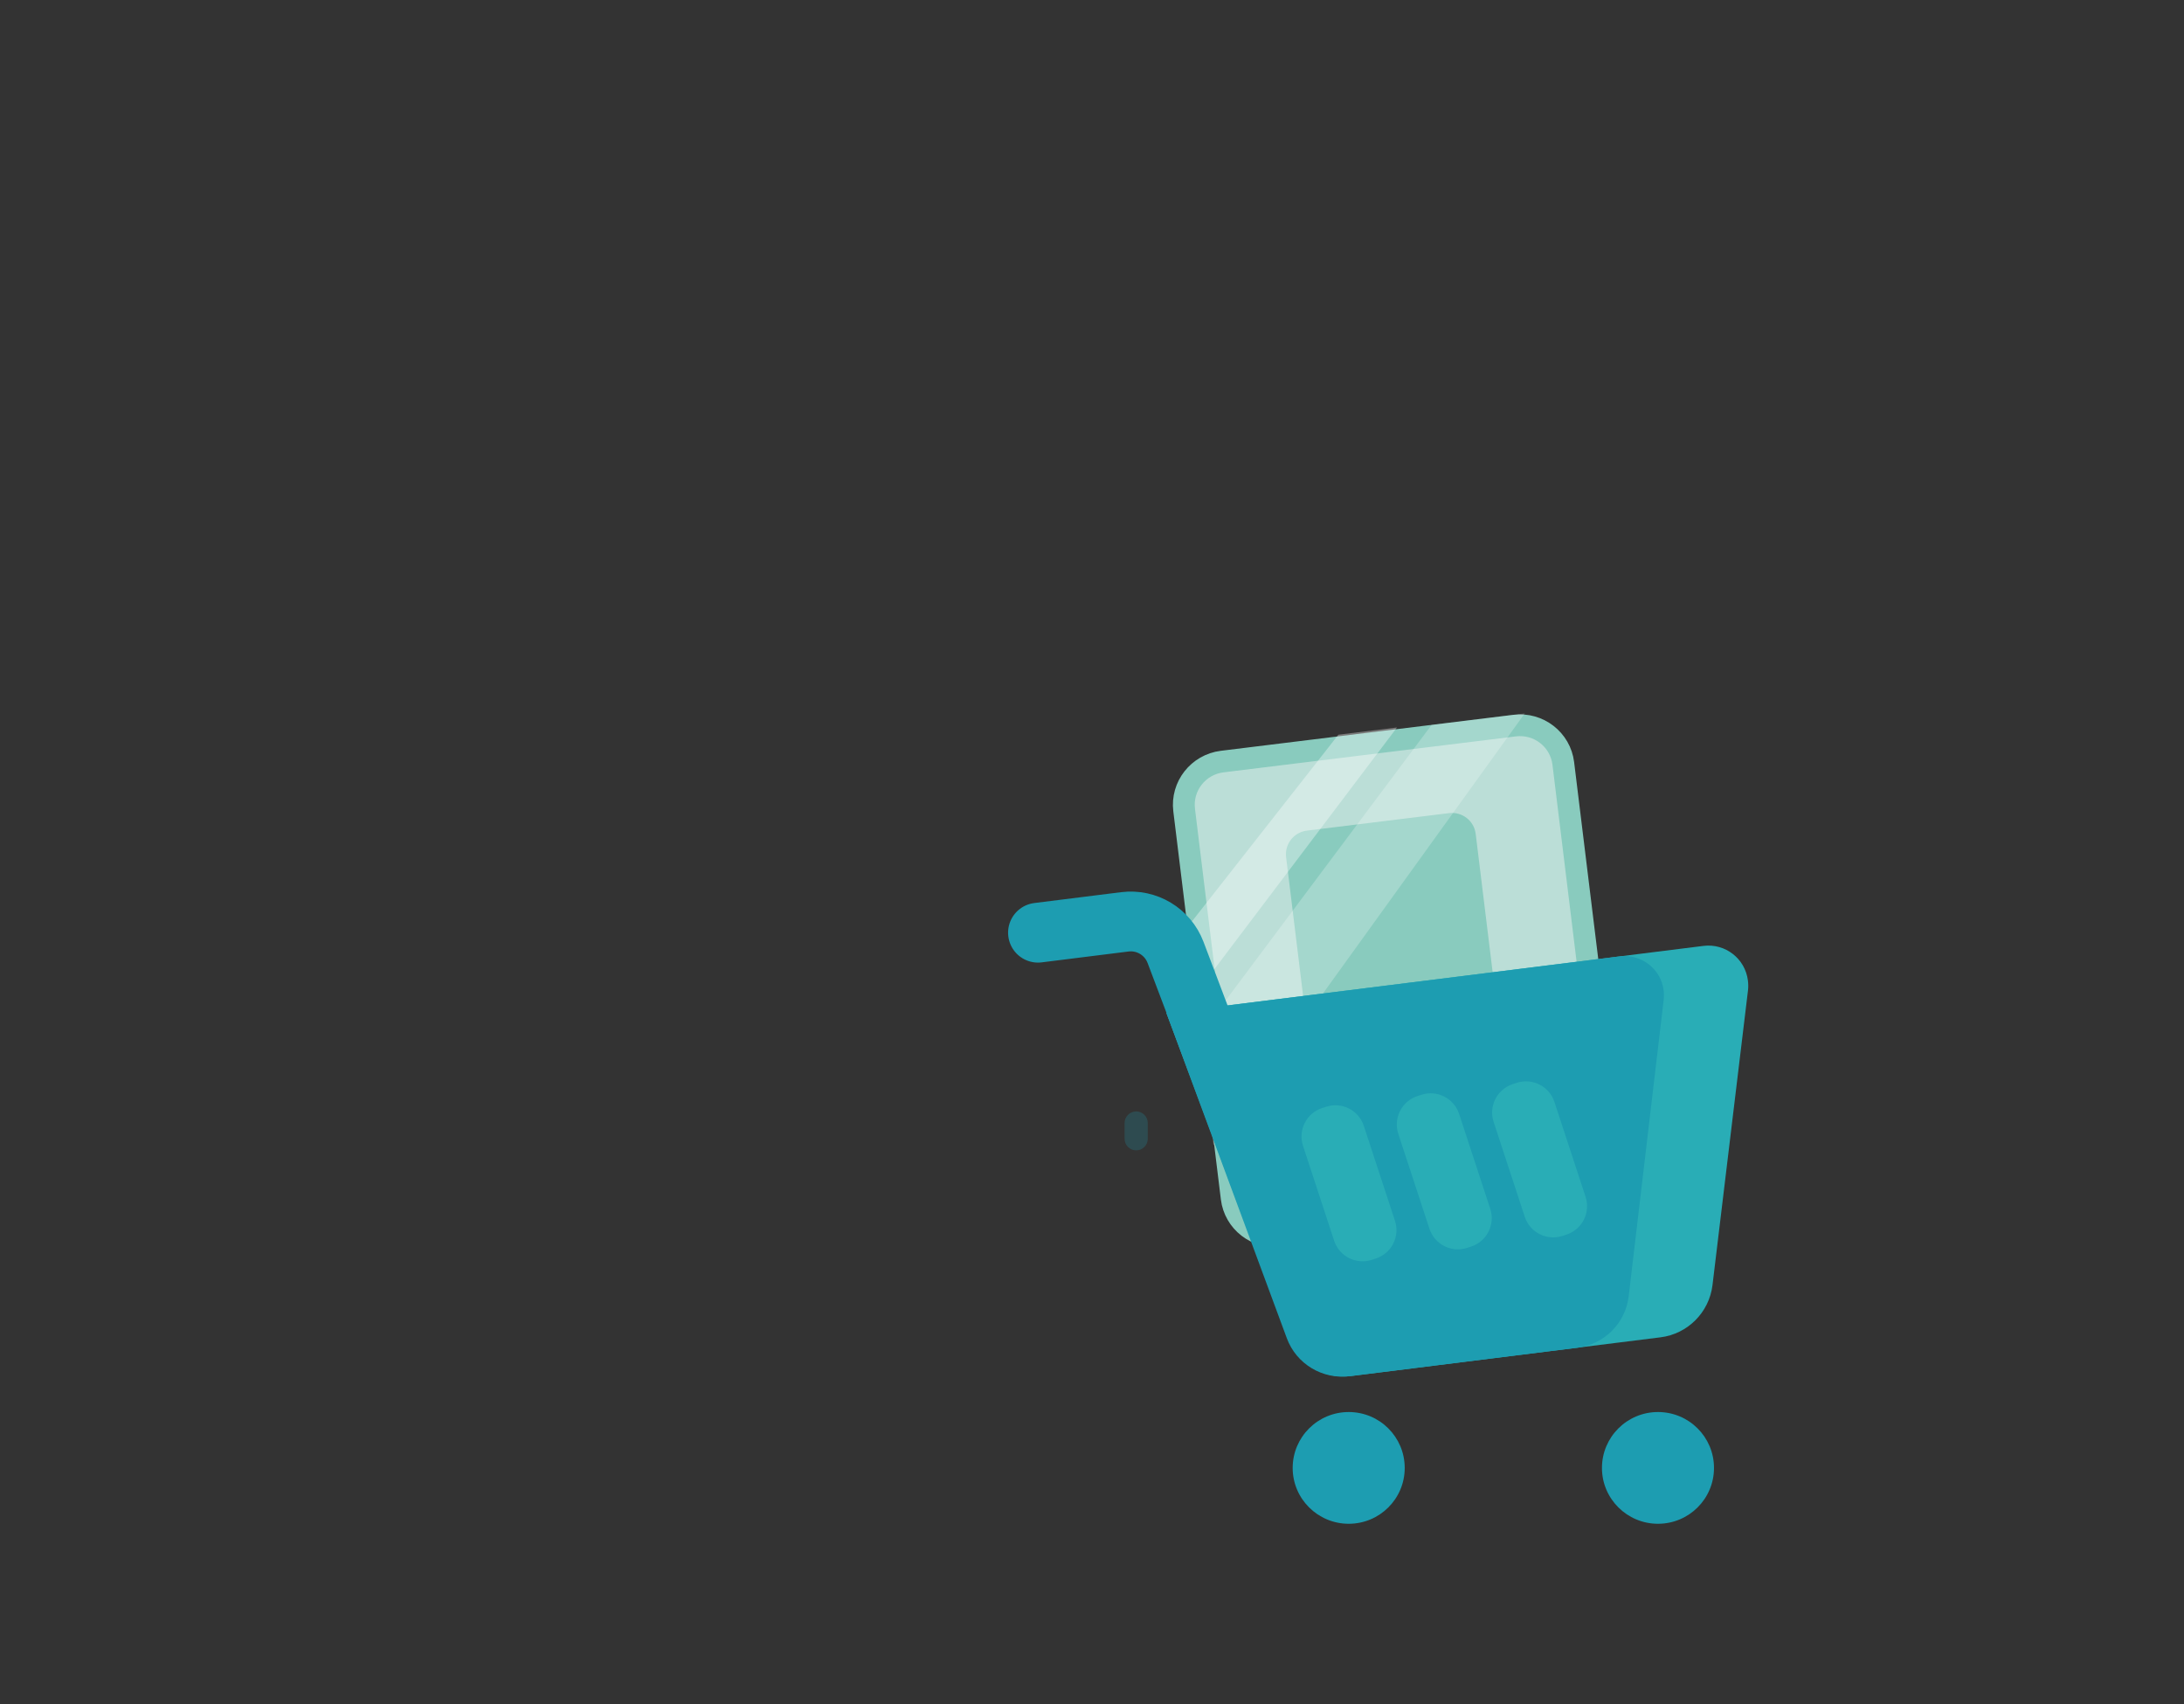 <svg xmlns="http://www.w3.org/2000/svg" viewBox="0 0 100 78" width="100" height="78" preserveAspectRatio="xMidYMid meet" style="width: 100%; height: 100%; transform: translate3d(0px, 0px, 0px); content-visibility: visible;"><rect x="0" y="0" width="100" height="78" fill="#333333" stroke="none"/><defs><clipPath id="__lottie_element_32"><rect width="100" height="78" x="0" y="0"></rect></clipPath><clipPath id="__lottie_element_34"><path d="M0,0 L200,0 L200,156 L0,156z"></path></clipPath><clipPath id="__lottie_element_44"><path d="M0,0 L200,0 L200,156 L0,156z"></path></clipPath><clipPath id="__lottie_element_48"><path d="M0,0 L200,0 L200,156 L0,156z"></path></clipPath><linearGradient id="__lottie_element_81" spreadMethod="pad" gradientUnits="userSpaceOnUse" x1="21.488" y1="-5.269" x2="-13.481" y2="-2.131"><stop offset="0%" stop-color="rgb(41,173,182)"></stop><stop offset="50%" stop-color="rgb(41,173,182)"></stop><stop offset="100%" stop-color="rgb(41,173,182)"></stop></linearGradient></defs><g clip-path="url(#__lottie_element_32)"><g clip-path="url(#__lottie_element_34)" transform="matrix(0.5,0,0,0.5,0,0)" opacity="1" style="display: block;"><g transform="matrix(0.602,-0.496,0.496,0.602,61.372,61.769)" opacity="0.055" style="display: none;"><g opacity="1" transform="matrix(1.282,0,0,1.282,0,0)"><path fill="rgb(243,208,17)" fill-opacity="1" d=" M1.295,2.245 C1.295,2.245 -0.125,4.025 -0.125,4.025 C-0.475,4.455 -1.105,4.525 -1.535,4.175 C-1.735,4.015 -1.865,3.795 -1.895,3.545 C-1.895,3.545 -2.245,1.295 -2.245,1.295 C-2.245,1.295 -4.025,-0.125 -4.025,-0.125 C-4.455,-0.475 -4.525,-1.105 -4.175,-1.535 C-4.015,-1.735 -3.795,-1.865 -3.545,-1.895 C-3.545,-1.895 -1.295,-2.245 -1.295,-2.245 C-1.295,-2.245 0.125,-4.025 0.125,-4.025 C0.475,-4.455 1.105,-4.525 1.535,-4.175 C1.735,-4.015 1.855,-3.795 1.895,-3.545 C1.895,-3.545 2.245,-1.295 2.245,-1.295 C2.245,-1.295 4.025,0.125 4.025,0.125 C4.455,0.475 4.525,1.105 4.175,1.535 C4.015,1.735 3.795,1.855 3.545,1.895 C3.545,1.895 1.295,2.245 1.295,2.245z"></path></g></g><g transform="matrix(0.657,0.754,-0.754,0.657,142.372,72.769)" opacity="0.04" style="display: none;"><g opacity="1" transform="matrix(1.282,0,0,1.282,0,0)"><path fill="rgb(248,231,28)" fill-opacity="1" d=" M1.295,2.245 C1.295,2.245 -0.125,4.025 -0.125,4.025 C-0.475,4.455 -1.105,4.525 -1.535,4.175 C-1.735,4.015 -1.865,3.795 -1.895,3.545 C-1.895,3.545 -2.245,1.295 -2.245,1.295 C-2.245,1.295 -4.025,-0.125 -4.025,-0.125 C-4.455,-0.475 -4.525,-1.105 -4.175,-1.535 C-4.015,-1.735 -3.795,-1.865 -3.545,-1.895 C-3.545,-1.895 -1.295,-2.245 -1.295,-2.245 C-1.295,-2.245 0.125,-4.025 0.125,-4.025 C0.475,-4.455 1.105,-4.525 1.535,-4.175 C1.735,-4.015 1.855,-3.795 1.895,-3.545 C1.895,-3.545 2.245,-1.295 2.245,-1.295 C2.245,-1.295 4.025,0.125 4.025,0.125 C4.455,0.475 4.525,1.105 4.175,1.535 C4.015,1.735 3.795,1.855 3.545,1.895 C3.545,1.895 1.295,2.245 1.295,2.245z"></path></g></g><g clip-path="url(#__lottie_element_44)" transform="matrix(1,0,0,1,0,0)" opacity="1" style="display: block;"><g transform="matrix(0.992,-0.122,0.121,0.987,127.976,89.789)" opacity="1" style="display: block;"><g opacity="1" transform="matrix(1,0,0,1,0,0)"><path fill="rgb(187,222,215)" fill-opacity="1" d=" M-17.5,-18 C-17.5,-20.208 -15.708,-22 -13.5,-22 C-13.5,-22 13.5,-22 13.5,-22 C15.708,-22 17.5,-20.208 17.5,-18 C17.5,-18 17.5,18 17.5,18 C17.5,20.208 15.708,22 13.5,22 C13.5,22 -13.5,22 -13.5,22 C-15.708,22 -17.5,20.208 -17.5,18 C-17.5,18 -17.5,-18 -17.5,-18z"></path><path stroke-linecap="butt" stroke-linejoin="miter" fill-opacity="0" stroke-miterlimit="4" stroke="rgb(137,203,190)" stroke-opacity="1" stroke-width="2" d=" M-17.5,-18 C-17.5,-20.208 -15.708,-22 -13.5,-22 C-13.5,-22 13.5,-22 13.5,-22 C15.708,-22 17.5,-20.208 17.5,-18 C17.5,-18 17.5,18 17.5,18 C17.5,20.208 15.708,22 13.5,22 C13.5,22 -13.5,22 -13.5,22 C-15.708,22 -17.5,20.208 -17.5,18 C-17.5,18 -17.5,-18 -17.5,-18z"></path></g></g><g transform="matrix(0.992,-0.122,0.121,0.987,127.245,83.838)" opacity="1" style="display: block;"><g opacity="1" transform="matrix(1,0,0,1,0,0)"><path fill="rgb(137,203,190)" fill-opacity="1" d=" M-8.75,-6.52 C-8.75,-7.729 -7.769,-8.71 -6.56,-8.71 C-6.56,-8.71 6.56,-8.71 6.56,-8.71 C7.769,-8.71 8.75,-7.729 8.75,-6.52 C8.75,-6.52 8.75,6.52 8.75,6.52 C8.75,7.729 7.769,8.71 6.56,8.71 C6.56,8.71 -6.56,8.71 -6.56,8.71 C-7.769,8.71 -8.75,7.729 -8.75,6.52 C-8.75,6.52 -8.75,-6.52 -8.75,-6.52z"></path></g></g><g transform="matrix(0.992,-0.122,0.121,0.987,128.829,96.726)" opacity="1" style="display: block;"><g opacity="1" transform="matrix(1,0,0,1,0,0)"><path fill="rgb(137,203,190)" fill-opacity="1" d=" M-5.833,-0.002 C-5.833,-0.802 -5.182,-1.452 -4.381,-1.452 C-4.381,-1.452 4.385,-1.452 4.385,-1.452 C5.186,-1.452 5.837,-0.802 5.837,-0.002 C5.837,-0.002 5.837,-0.002 5.837,-0.002 C5.837,0.798 5.186,1.448 4.385,1.448 C4.385,1.448 -4.381,1.448 -4.381,1.448 C-5.182,1.448 -5.833,0.798 -5.833,-0.002 C-5.833,-0.002 -5.833,-0.002 -5.833,-0.002z"></path></g></g><g transform="matrix(0.992,-0.122,0.121,0.987,129.622,103.172)" opacity="1" style="display: block;"><g opacity="1" transform="matrix(1,0,0,1,0,0)"><path fill="rgb(137,203,190)" fill-opacity="1" d=" M-8.75,-0.002 C-8.75,-1.202 -7.774,-2.177 -6.573,-2.177 C-6.573,-2.177 6.573,-2.177 6.573,-2.177 C7.774,-2.177 8.75,-1.202 8.75,-0.002 C8.75,-0.002 8.75,-0.002 8.75,-0.002 C8.75,1.198 7.774,2.173 6.573,2.173 C6.573,2.173 -6.573,2.173 -6.573,2.173 C-7.774,2.173 -8.75,1.198 -8.75,-0.002 C-8.75,-0.002 -8.75,-0.002 -8.75,-0.002z"></path></g></g><g transform="matrix(0.992,-0.122,0.121,0.987,119.318,79.388)" opacity="0.35" style="display: block;"><g opacity="1" transform="matrix(1,0,0,1,0,0)"><path fill="rgb(255,255,255)" fill-opacity="1" d=" M10.11,-11.706 C10.11,-11.706 -11.384,10.602 -11.384,10.602 C-11.384,10.602 -11.384,4.392 -11.384,4.392 C-11.384,4.392 4.7,-11.706 4.7,-11.706 C4.7,-11.706 10.11,-11.706 10.11,-11.706z"></path></g></g><g transform="matrix(0.992,-0.122,0.121,0.987,125.909,85.534)" opacity="0.23" style="display: block;"><g opacity="1" transform="matrix(1,0,0,1,0,0)"><path fill="rgb(255,255,255)" fill-opacity="1" d=" M7.486,-18.495 C7.486,-18.495 -17.119,7.308 -17.119,7.308 C-17.119,7.308 -17.028,17.468 -17.028,17.468 C-17.028,17.468 16.086,-18.495 16.086,-18.495 C16.086,-18.495 7.486,-18.495 7.486,-18.495z"></path></g></g></g><g clip-path="url(#__lottie_element_48)" transform="matrix(1,0,0,1,0,0)" opacity="1" style="display: block;"><g style="display: none;"><g><path></path></g></g><g transform="matrix(0.992,-0.124,0.124,0.992,135.392,106.841)" opacity="1" style="display: block;"><g opacity="1" transform="matrix(1,0,0,1,0,0)"><path fill="url(#__lottie_element_81)" fill-opacity="1" d=" M-26.612,-17.538 C-26.612,-17.538 22.958,-17.538 22.958,-17.538 C24.978,-17.538 26.608,-15.908 26.608,-13.888 C26.608,-13.588 26.578,-13.298 26.508,-13.008 C26.508,-13.008 19.928,13.392 19.928,13.392 C19.318,15.822 17.128,17.542 14.618,17.542 C14.618,17.542 -13.972,17.542 -13.972,17.542 C-16.502,17.542 -18.712,15.792 -19.292,13.322 C-19.292,13.322 -26.612,-17.538 -26.612,-17.538z"></path></g></g><g transform="matrix(0.992,-0.124,0.124,0.992,131.534,107.325)" opacity="1" style="display: block;"><g opacity="1" transform="matrix(1,0,0,1,0,0)"><path fill="rgb(29,157,177)" fill-opacity="1" d=" M19.116,-17.538 C21.106,-17.538 22.726,-15.938 22.726,-13.958 C22.726,-13.668 22.686,-13.388 22.626,-13.108 C22.626,-13.108 16.076,13.442 16.076,13.442 C15.486,15.852 13.316,17.542 10.816,17.542 C10.816,17.542 -10.194,17.542 -10.194,17.542 C-12.714,17.542 -14.904,15.822 -15.474,13.382 C-15.474,13.382 -22.724,-17.538 -22.724,-17.538 C-22.724,-17.538 19.116,-17.538 19.116,-17.538z"></path></g></g><g transform="matrix(0.992,-0.124,0.124,0.992,123.534,108.329)" opacity="1" style="display: block;"><g opacity="1" transform="matrix(0.982,-0.191,0.191,0.982,0,0)"><path fill="rgb(41,173,182)" fill-opacity="1" d=" M-2.934,-4.573 C-2.935,-6.084 -1.71,-7.31 -0.199,-7.31 C-0.199,-7.31 0.187,-7.31 0.187,-7.31 C1.698,-7.31 2.925,-6.084 2.926,-4.573 C2.926,-4.573 2.932,4.573 2.932,4.573 C2.933,6.084 1.708,7.31 0.197,7.31 C0.197,7.31 -0.189,7.31 -0.189,7.31 C-1.7,7.31 -2.927,6.084 -2.928,4.573 C-2.928,4.573 -2.934,-4.573 -2.934,-4.573z"></path></g></g><g transform="matrix(0.992,-0.124,0.124,0.992,132.261,107.234)" opacity="1" style="display: block;"><g opacity="1" transform="matrix(0.982,-0.191,0.191,0.982,0,0)"><path fill="rgb(41,173,182)" fill-opacity="1" d=" M-2.934,-4.573 C-2.935,-6.084 -1.71,-7.31 -0.199,-7.31 C-0.199,-7.31 0.187,-7.31 0.187,-7.31 C1.698,-7.31 2.925,-6.084 2.926,-4.573 C2.926,-4.573 2.932,4.573 2.932,4.573 C2.933,6.084 1.708,7.31 0.197,7.31 C0.197,7.31 -0.189,7.31 -0.189,7.31 C-1.7,7.31 -2.927,6.084 -2.928,4.573 C-2.928,4.573 -2.934,-4.573 -2.934,-4.573z"></path></g></g><g transform="matrix(0.992,-0.124,0.124,0.992,140.99,106.139)" opacity="1" style="display: block;"><g opacity="1" transform="matrix(0.982,-0.191,0.191,0.982,0,0)"><path fill="rgb(41,173,182)" fill-opacity="1" d=" M-2.934,-4.573 C-2.935,-6.084 -1.71,-7.31 -0.199,-7.31 C-0.199,-7.31 0.187,-7.31 0.187,-7.31 C1.698,-7.31 2.925,-6.084 2.926,-4.573 C2.926,-4.573 2.932,4.573 2.932,4.573 C2.933,6.084 1.708,7.31 0.197,7.31 C0.197,7.31 -0.189,7.31 -0.189,7.31 C-1.7,7.31 -2.927,6.084 -2.928,4.573 C-2.928,4.573 -2.934,-4.573 -2.934,-4.573z"></path></g></g><g transform="matrix(1,0,0,1,123.508,134.385)" opacity="1" style="display: block;"><g opacity="1" transform="matrix(1,0,0,1,0,0)"><path fill="rgb(29,157,177)" fill-opacity="1" d=" M-0.001,5.115 C2.839,5.115 5.129,2.825 5.129,0.005 C5.129,-2.825 2.839,-5.115 -0.001,-5.115 C-2.831,-5.115 -5.131,-2.825 -5.131,0.005 C-5.131,2.825 -2.831,5.115 -0.001,5.115z"></path></g></g><g transform="matrix(1,0,0,1,151.83,134.385)" opacity="1" style="display: block;"><g opacity="1" transform="matrix(1,0,0,1,0,0)"><path fill="rgb(29,157,177)" fill-opacity="1" d=" M-0.001,5.115 C2.839,5.115 5.129,2.825 5.129,0.005 C5.129,-2.825 2.839,-5.115 -0.001,-5.115 C-2.831,-5.115 -5.131,-2.825 -5.131,0.005 C-5.131,2.825 -2.831,5.115 -0.001,5.115z"></path></g></g><g transform="matrix(0.992,-0.124,0.124,0.992,107.924,103.658)" opacity="1" style="display: block;"><g opacity="1" transform="matrix(1,0,0,1,0,0)"><path stroke-linecap="round" stroke-linejoin="round" fill-opacity="0" stroke="rgb(29,157,177)" stroke-opacity="1" stroke-width="5.475" d=" M-10.509,-19.731 C-10.509,-19.731 -2.489,-19.731 -2.489,-19.731 C-0.469,-19.731 1.291,-18.351 1.771,-16.381 C1.771,-16.381 10.511,19.729 10.511,19.729"></path></g></g></g><g transform="matrix(1,0,0,1,142.381,77.75)" opacity="0.253" style="display: none;"><g opacity="1" transform="matrix(1,0,0,1,-68.25,40.782)"><path fill="rgb(29,157,177)" fill-opacity="1" d=" M4.011,0 C4.011,0 4.011,0 4.011,0 C4.011,0.983 3.212,1.782 2.229,1.782 C2.229,1.782 -2.229,1.782 -2.229,1.782 C-3.212,1.782 -4.011,0.983 -4.011,0 C-4.011,0 -4.011,0 -4.011,0 C-4.011,-0.983 -3.212,-1.782 -2.229,-1.782 C-2.229,-1.782 2.229,-1.782 2.229,-1.782 C3.212,-1.782 4.011,-0.983 4.011,0z"></path></g></g><g transform="matrix(1,0,0,1,172.296,62.75)" opacity="0.231" style="display: block;"><g opacity="1" transform="matrix(1,0,0,1,-68.25,40.782)"><path fill="rgb(29,157,177)" fill-opacity="1" d=" M1.06,-0.722 C1.06,-0.722 1.06,0.722 1.06,0.722 C1.06,1.307 0.585,1.782 0,1.782 C0,1.782 0,1.782 0,1.782 C-0.585,1.782 -1.06,1.307 -1.06,0.722 C-1.06,0.722 -1.06,-0.722 -1.06,-0.722 C-1.06,-1.307 -0.585,-1.782 0,-1.782 C0,-1.782 0,-1.782 0,-1.782 C0.585,-1.782 1.06,-1.307 1.06,-0.722z"></path></g></g></g></g></svg>